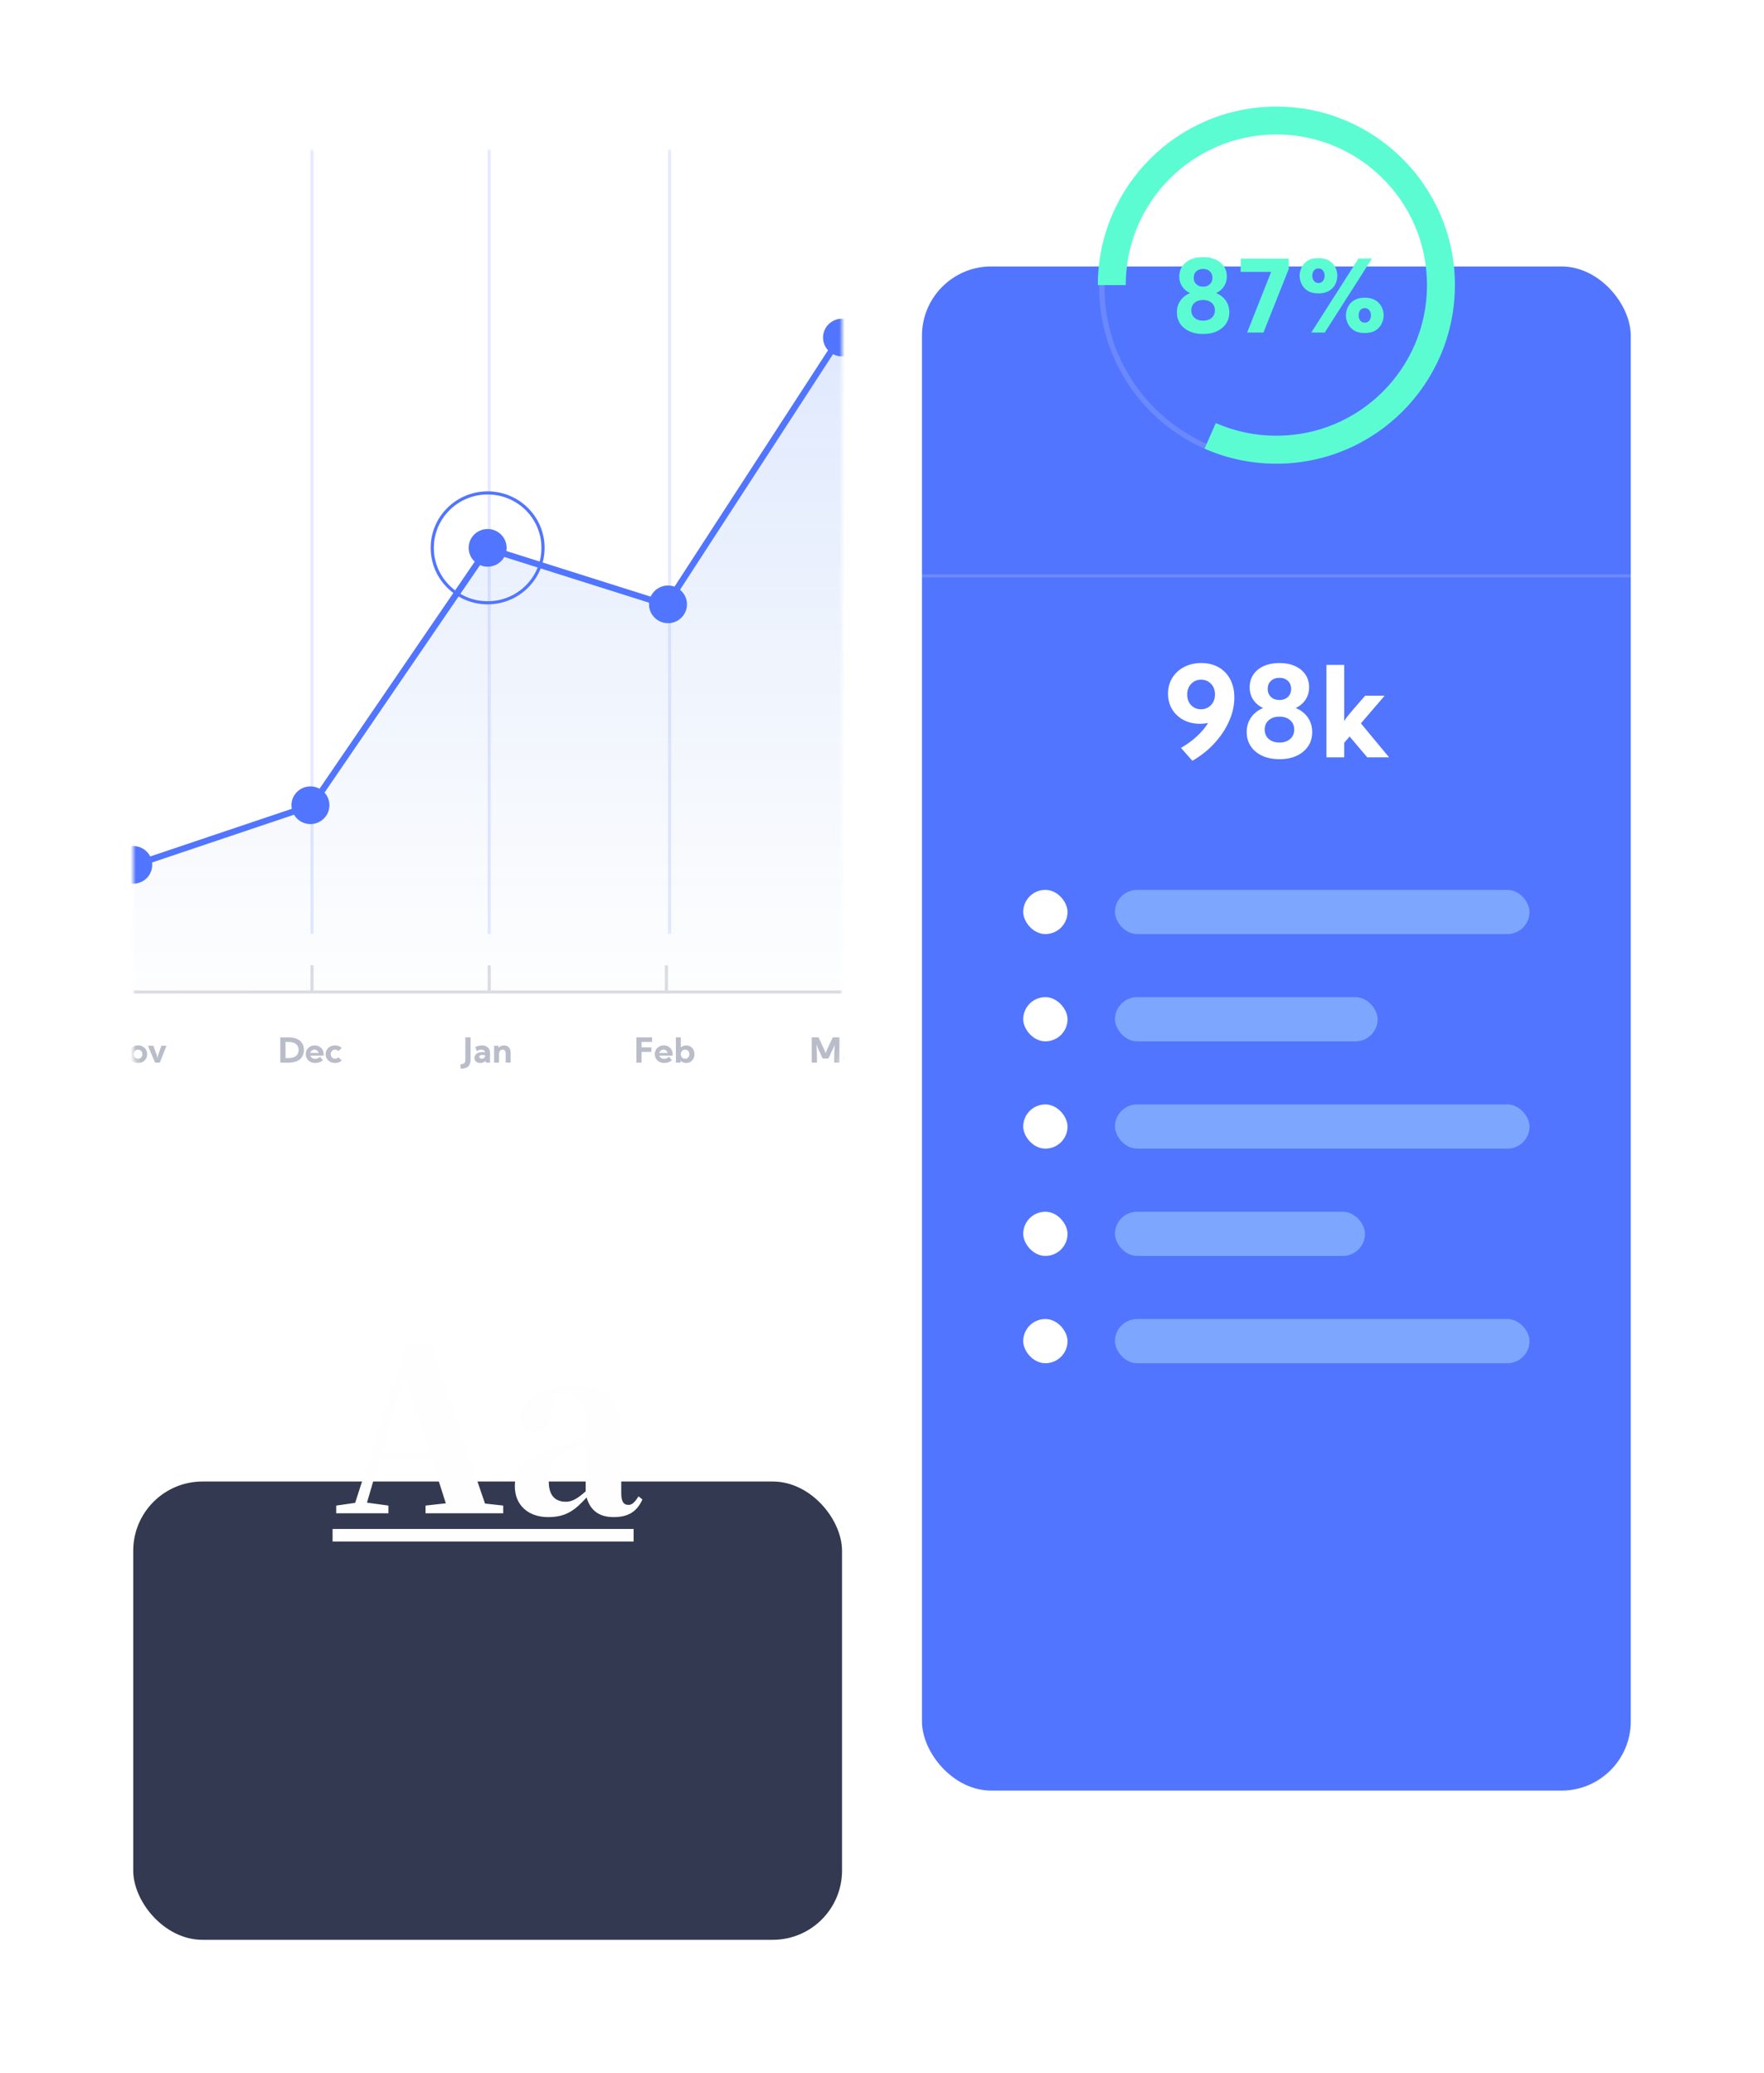 <svg width="331" height="389" viewBox="0 0 331 389" fill="none" xmlns="http://www.w3.org/2000/svg">
<g filter="url(#filter0_d_0_442)">
<rect x="25" y="28" width="133" height="182" rx="13" fill="white"/>
</g>
<mask id="mask0_0_442" style="mask-type:luminance" maskUnits="userSpaceOnUse" x="25" y="28" width="133" height="182">
<rect x="25" y="28" width="133" height="182" rx="13" fill="white"/>
</mask>
<g mask="url(#mask0_0_442)">
<path fill-rule="evenodd" clip-rule="evenodd" d="M3.134 169.764L58.547 151.116L91.5 102.904L125.047 113.511L169.679 44.792V186.44L3.134 185.851V169.764Z" fill="url(#paint0_linear_0_442)"/>
<path d="M170.272 42.79V186.44H169.085L169.085 46.792L125.3 114.209L91.742 103.598L58.926 151.61L3.325 170.322L2.944 169.206L58.167 150.621L91.257 102.209L124.794 112.813L170.272 42.79Z" fill="#5175FF"/>
<rect opacity="0.152" x="91.5" y="28" width="0.594" height="147.249" fill="#5175FF"/>
<rect opacity="0.152" x="58.25" y="28" width="0.594" height="147.249" fill="#5175FF"/>
<rect opacity="0.152" x="125.344" y="28" width="0.594" height="147.249" fill="#5175FF"/>
<ellipse cx="91.5" cy="102.803" rx="3.562" ry="3.534" fill="#5175FF"/>
<path fill-rule="evenodd" clip-rule="evenodd" d="M102.188 102.803C102.188 96.947 97.403 92.201 91.5 92.201C85.597 92.201 80.812 96.947 80.812 102.803C80.812 108.658 85.597 113.405 91.5 113.405C97.403 113.405 102.188 108.658 102.188 102.803ZM81.406 102.803C81.406 97.273 85.925 92.79 91.5 92.79C97.075 92.79 101.594 97.273 101.594 102.803C101.594 108.333 97.075 112.816 91.5 112.816C85.925 112.816 81.406 108.333 81.406 102.803Z" fill="#5175FF"/>
<ellipse cx="58.25" cy="151.1" rx="3.562" ry="3.534" fill="#5175FF"/>
<ellipse cx="125.344" cy="113.405" rx="3.562" ry="3.534" fill="#5175FF"/>
<ellipse cx="158" cy="63.34" rx="3.562" ry="3.534" fill="#5175FF"/>
<ellipse cx="25" cy="162.291" rx="3.562" ry="3.534" fill="#5175FF"/>
<path opacity="0.5" fill-rule="evenodd" clip-rule="evenodd" d="M87.845 200.132C87.547 200.402 87.078 200.537 86.441 200.537L86.377 199.715C87.004 199.715 87.317 199.45 87.317 198.92V194.653H88.293V198.86C88.293 199.438 88.144 199.862 87.845 200.132ZM90.684 199.354C90.512 199.426 90.325 199.461 90.121 199.461C89.797 199.461 89.533 199.375 89.328 199.202C89.123 199.029 89.02 198.804 89.02 198.528C89.02 198.317 89.082 198.129 89.204 197.962C89.326 197.795 89.495 197.663 89.709 197.566C89.924 197.469 90.17 197.421 90.446 197.421C90.533 197.421 90.625 197.426 90.722 197.437C90.819 197.447 90.916 197.461 91.014 197.478C90.944 197.134 90.692 196.962 90.258 196.962C90.001 196.962 89.742 197.058 89.483 197.25L89.167 196.481C89.388 196.376 89.606 196.298 89.821 196.247C90.036 196.197 90.24 196.171 90.433 196.171C90.742 196.171 91.009 196.229 91.235 196.344C91.462 196.459 91.638 196.621 91.763 196.831C91.888 197.041 91.951 197.287 91.951 197.57V199.398H91.18L91.119 199.06C91 199.184 90.855 199.282 90.684 199.354ZM90.385 198.671C90.251 198.671 90.144 198.638 90.062 198.574C89.98 198.51 89.939 198.425 89.939 198.319C89.939 198.203 89.989 198.114 90.09 198.05C90.191 197.987 90.332 197.956 90.513 197.956C90.6 197.956 90.689 197.963 90.779 197.978C90.87 197.992 90.954 198.013 91.033 198.038V198.101C91.033 198.261 90.971 198.396 90.846 198.506C90.722 198.616 90.568 198.671 90.385 198.671ZM93.635 197.794V199.398H92.717V196.235H93.52L93.558 196.621C93.684 196.477 93.834 196.366 94.01 196.288C94.185 196.21 94.378 196.171 94.589 196.171C94.961 196.171 95.257 196.293 95.478 196.537C95.7 196.78 95.81 197.119 95.81 197.554V199.398H94.888V197.731C94.888 197.218 94.695 196.962 94.308 196.962C94.108 196.962 93.946 197.035 93.822 197.181C93.697 197.326 93.635 197.531 93.635 197.794Z" fill="#747B95"/>
<path opacity="0.5" fill-rule="evenodd" clip-rule="evenodd" d="M54.101 199.404C55.041 199.404 55.763 199.197 56.266 198.781C56.77 198.366 57.022 197.78 57.022 197.025C57.022 196.272 56.77 195.69 56.266 195.277C55.763 194.865 55.041 194.659 54.101 194.659H52.596V199.404H54.101ZM54.123 198.55H53.572V195.513H54.123C54.74 195.513 55.212 195.645 55.541 195.909C55.869 196.172 56.033 196.544 56.033 197.025C56.033 197.508 55.869 197.883 55.541 198.15C55.212 198.417 54.74 198.55 54.123 198.55ZM59.865 199.354C59.624 199.425 59.393 199.461 59.172 199.461C58.819 199.461 58.507 199.39 58.237 199.248C57.967 199.105 57.756 198.909 57.603 198.659C57.45 198.409 57.373 198.125 57.373 197.807C57.373 197.492 57.446 197.212 57.593 196.967C57.74 196.721 57.94 196.527 58.194 196.385C58.448 196.242 58.737 196.171 59.06 196.171C59.381 196.171 59.666 196.242 59.916 196.383C60.166 196.524 60.363 196.718 60.508 196.965C60.652 197.212 60.725 197.495 60.725 197.813V198.088H58.237C58.295 198.263 58.4 198.406 58.554 198.515C58.709 198.625 58.889 198.68 59.095 198.68C59.316 198.68 59.499 198.644 59.645 198.574C59.791 198.503 59.923 198.412 60.042 198.3L60.597 198.958C60.35 199.15 60.106 199.282 59.865 199.354ZM59.781 197.582H58.218C58.263 197.401 58.357 197.252 58.5 197.136C58.644 197.02 58.813 196.962 59.009 196.962C59.202 196.962 59.368 197.019 59.507 197.133C59.645 197.247 59.736 197.396 59.781 197.582ZM63.571 199.338C63.355 199.42 63.121 199.461 62.868 199.461C62.53 199.461 62.228 199.39 61.964 199.248C61.699 199.105 61.49 198.91 61.337 198.662C61.184 198.415 61.107 198.133 61.107 197.816C61.107 197.5 61.184 197.218 61.337 196.97C61.49 196.722 61.699 196.527 61.964 196.385C62.228 196.242 62.53 196.171 62.868 196.171C63.121 196.171 63.355 196.212 63.571 196.294C63.787 196.377 63.972 196.492 64.127 196.639L63.48 197.244C63.327 197.056 63.123 196.962 62.868 196.962C62.634 196.962 62.44 197.043 62.287 197.206C62.134 197.368 62.058 197.572 62.058 197.816C62.058 198.061 62.134 198.264 62.287 198.427C62.44 198.589 62.634 198.67 62.868 198.67C63.123 198.67 63.327 198.576 63.48 198.389L64.127 198.993C63.972 199.141 63.787 199.256 63.571 199.338Z" fill="#747B95"/>
<path opacity="0.5" fill-rule="evenodd" clip-rule="evenodd" d="M20.157 196.203V199.398H19.201V194.653H20.17L22.626 197.842V194.653H23.602V199.398H22.616L20.157 196.203ZM26.784 199.248C26.529 199.39 26.238 199.461 25.91 199.461C25.583 199.461 25.291 199.39 25.035 199.248C24.779 199.106 24.577 198.91 24.429 198.663C24.281 198.415 24.207 198.133 24.207 197.816C24.207 197.5 24.281 197.218 24.429 196.97C24.577 196.722 24.779 196.527 25.035 196.385C25.291 196.243 25.583 196.171 25.91 196.171C26.238 196.171 26.529 196.243 26.784 196.385C27.039 196.527 27.241 196.722 27.389 196.97C27.536 197.218 27.61 197.5 27.61 197.816C27.61 198.133 27.536 198.415 27.389 198.663C27.241 198.91 27.039 199.106 26.784 199.248ZM25.91 198.671C25.677 198.671 25.483 198.589 25.33 198.427C25.177 198.265 25.1 198.061 25.1 197.816C25.1 197.572 25.177 197.368 25.33 197.206C25.483 197.043 25.677 196.962 25.91 196.962C26.144 196.962 26.338 197.043 26.491 197.206C26.644 197.368 26.72 197.572 26.72 197.816C26.72 198.061 26.644 198.265 26.491 198.427C26.338 198.589 26.144 198.671 25.91 198.671ZM30.279 196.235H31.246L29.986 199.398H29.093L27.77 196.235H28.768L29.345 197.775C29.375 197.855 29.408 197.972 29.445 198.126C29.483 198.28 29.512 198.42 29.533 198.544H29.546C29.572 198.42 29.604 198.281 29.643 198.13C29.683 197.978 29.717 197.86 29.747 197.775L30.279 196.235Z" fill="#747B95"/>
<path opacity="0.5" fill-rule="evenodd" clip-rule="evenodd" d="M120.386 199.398V197.386H122.229V196.532H120.386V195.507H122.357V194.653H119.41V199.398H120.386ZM124.665 199.461C124.887 199.461 125.118 199.426 125.359 199.354C125.6 199.282 125.844 199.15 126.091 198.958L125.536 198.3C125.417 198.412 125.285 198.503 125.139 198.574C124.993 198.645 124.81 198.68 124.589 198.68C124.383 198.68 124.202 198.625 124.048 198.516C123.894 198.406 123.788 198.264 123.731 198.088H126.218V197.813C126.218 197.495 126.146 197.212 126.002 196.965C125.857 196.719 125.66 196.525 125.41 196.383C125.16 196.242 124.875 196.171 124.554 196.171C124.231 196.171 123.942 196.243 123.688 196.385C123.434 196.527 123.234 196.721 123.087 196.967C122.94 197.213 122.867 197.493 122.867 197.807C122.867 198.125 122.943 198.41 123.096 198.659C123.249 198.909 123.461 199.106 123.731 199.248C124.001 199.39 124.312 199.461 124.665 199.461ZM123.712 197.582H125.275C125.23 197.397 125.138 197.247 125 197.133C124.862 197.019 124.696 196.962 124.503 196.962C124.307 196.962 124.138 197.02 123.994 197.136C123.851 197.252 123.757 197.401 123.712 197.582ZM128.76 199.461C129.06 199.461 129.327 199.39 129.561 199.248C129.795 199.106 129.978 198.91 130.112 198.663C130.246 198.415 130.313 198.133 130.313 197.816C130.313 197.5 130.246 197.218 130.112 196.97C129.978 196.722 129.795 196.527 129.561 196.385C129.327 196.243 129.06 196.171 128.76 196.171C128.56 196.171 128.374 196.205 128.202 196.271C128.03 196.337 127.877 196.43 127.743 196.548V194.653H126.824V199.398H127.692L127.714 199.057C127.848 199.185 128.004 199.285 128.183 199.355C128.362 199.426 128.554 199.461 128.76 199.461ZM127.972 198.427C128.126 198.589 128.319 198.671 128.553 198.671C128.787 198.671 128.98 198.589 129.133 198.427C129.286 198.265 129.363 198.061 129.363 197.816C129.363 197.572 129.286 197.368 129.133 197.206C128.98 197.043 128.787 196.962 128.553 196.962C128.319 196.962 128.126 197.043 127.972 197.206C127.819 197.368 127.743 197.572 127.743 197.816C127.743 198.061 127.819 198.265 127.972 198.427Z" fill="#747B95"/>
<path opacity="0.5" fill-rule="evenodd" clip-rule="evenodd" d="M153.282 198.12C153.287 198.498 153.29 198.924 153.29 199.398H152.314V194.653H153.583L154.635 196.889C154.684 197.012 154.733 197.135 154.781 197.258C154.828 197.381 154.875 197.505 154.919 197.63C154.964 197.501 155.011 197.373 155.061 197.247C155.111 197.12 155.163 197.001 155.216 196.889L156.265 194.653H157.509V199.398H156.533C156.533 198.82 156.538 198.256 156.549 197.706C156.56 197.155 156.582 196.604 156.616 196.051C156.561 196.197 156.503 196.341 156.442 196.485C156.382 196.628 156.318 196.769 156.252 196.908L155.446 198.623H154.374L153.57 196.915C153.504 196.754 153.441 196.597 153.379 196.442C153.317 196.287 153.257 196.131 153.197 195.975C153.221 196.342 153.239 196.697 153.253 197.04C153.267 197.382 153.276 197.743 153.282 198.12ZM159.899 199.354C159.728 199.426 159.54 199.461 159.336 199.461C159.013 199.461 158.749 199.375 158.544 199.202C158.339 199.029 158.236 198.804 158.236 198.528C158.236 198.317 158.297 198.129 158.419 197.962C158.542 197.795 158.71 197.663 158.925 197.566C159.14 197.469 159.385 197.421 159.661 197.421C159.749 197.421 159.841 197.426 159.937 197.437C160.034 197.447 160.131 197.461 160.229 197.478C160.159 197.134 159.907 196.962 159.473 196.962C159.216 196.962 158.958 197.058 158.698 197.25L158.383 196.481C158.604 196.376 158.822 196.298 159.036 196.247C159.251 196.197 159.455 196.171 159.649 196.171C159.957 196.171 160.224 196.229 160.451 196.344C160.677 196.459 160.853 196.621 160.979 196.831C161.104 197.041 161.167 197.287 161.167 197.57V199.398H160.395L160.334 199.06C160.215 199.184 160.07 199.282 159.899 199.354ZM159.601 198.671C159.467 198.671 159.359 198.638 159.277 198.574C159.195 198.51 159.154 198.425 159.154 198.319C159.154 198.203 159.205 198.114 159.306 198.05C159.407 197.987 159.548 197.956 159.728 197.956C159.816 197.956 159.904 197.963 159.995 197.978C160.085 197.992 160.17 198.013 160.248 198.038V198.101C160.248 198.261 160.186 198.396 160.062 198.506C159.937 198.616 159.784 198.671 159.601 198.671ZM162.851 198.003V199.398H161.932V196.235H162.736L162.78 196.687C163.012 196.343 163.331 196.171 163.737 196.171C163.875 196.171 164.018 196.192 164.164 196.235L164.037 197.022C163.914 196.982 163.792 196.962 163.673 196.962C163.427 196.962 163.228 197.052 163.077 197.233C162.926 197.413 162.851 197.67 162.851 198.003Z" fill="#747B95"/>
<rect opacity="0.25" x="25" y="185.851" width="133" height="0.589" fill="#747B95"/>
<rect opacity="0.25" x="91.5" y="181.139" width="0.594" height="4.712" fill="#747B95"/>
<rect opacity="0.25" x="58.25" y="181.139" width="0.594" height="4.712" fill="#747B95"/>
<rect opacity="0.25" x="124.75" y="181.139" width="0.594" height="4.712" fill="#747B95"/>
</g>
<g filter="url(#filter1_d_0_442)">
<rect x="25" y="228" width="133" height="86" rx="13" fill="#333950"/>
</g>
<mask id="mask1_0_442" style="mask-type:luminance" maskUnits="userSpaceOnUse" x="25" y="228" width="133" height="86">
<rect x="25" y="228" width="133" height="86" rx="13" fill="white"/>
</mask>
<g mask="url(#mask1_0_442)">
<path fill-rule="evenodd" clip-rule="evenodd" d="M72.88 282.517V283.959H63.09V282.517L66.638 282.008L76.3 252.151H80.746L91.006 282.135L94.426 282.517V283.959H79.848V282.517L83.653 282.093L81.045 273.907H71.213L68.862 281.966L72.88 282.517ZM71.64 272.423H80.575L75.915 257.919L71.64 272.423ZM115.117 284.68C117.853 284.68 119.477 283.704 120.546 281.372L119.819 280.778C119.007 282.05 118.537 282.39 117.896 282.39C117.083 282.39 116.57 281.838 116.57 280.227V268.818C116.57 262.669 114.134 260.081 108.063 260.081C101.437 260.081 97.718 262.626 97.376 266.613C97.718 268.012 98.787 268.776 100.325 268.776C101.95 268.776 103.403 267.631 103.532 264.747L103.831 261.736C104.472 261.608 105.028 261.566 105.626 261.566C108.875 261.566 109.901 262.881 109.901 267.291V269.878C108.405 270.26 106.909 270.642 105.712 270.981C98.829 272.974 96.606 275.053 96.606 278.912C96.606 282.474 99.171 284.68 102.848 284.68C106.268 284.68 107.892 283.365 110.072 280.99C110.714 283.28 112.295 284.68 115.117 284.68ZM102.976 278.064C102.976 280.608 104.173 281.796 106.182 281.796C107.336 281.796 108.32 281.245 109.901 279.845V271.024C108.918 271.278 108.063 271.532 107.55 271.744C104.558 272.974 102.976 274.968 102.976 278.064Z" fill="#FEFEFE"/>
<path d="M62.406 286.904V289.26H118.891V286.904H62.406Z" fill="#FEFEFE"/>
<g opacity="0.15">
<path d="M-14.781 269.822V272.178H41.703V269.822H-14.781Z" fill="#FEFEFE"/>
</g>
<g opacity="0.15">
<path d="M139.594 269.822V272.178H196.078V269.822H139.594Z" fill="#FEFEFE"/>
</g>
</g>
<g filter="url(#filter2_d_0_442)">
<rect x="173" width="133" height="286" rx="13" fill="#5175FF"/>
</g>
<rect opacity="0.15" x="173" y="107.768" width="133" height="0.592" fill="white"/>
<path opacity="0.146" d="M272.25 53.884C272.25 71.92 257.589 86.543 239.5 86.543C221.411 86.543 206.75 71.92 206.75 53.884C206.75 35.848 221.411 21.225 239.5 21.225C257.589 21.225 272.25 35.848 272.25 53.884Z" stroke="white" stroke-linejoin="round"/>
<g clip-path="url(#clip0_0_442)">
<path d="M226.025 84.179L228.132 79.388C231.682 80.949 235.531 81.766 239.5 81.766C255.111 81.766 267.766 69.111 267.766 53.5C267.766 37.889 255.111 25.234 239.5 25.234C223.889 25.234 211.234 37.889 211.234 53.5H206C206 34.998 220.998 20 239.5 20C258.002 20 273 34.998 273 53.5C273 72.001 258.002 87 239.5 87C234.802 87 230.236 86.031 226.025 84.179Z" fill="#5CFCD3"/>
</g>
<path fill-rule="evenodd" clip-rule="evenodd" d="M225.751 62.675C226.734 62.675 227.594 62.505 228.33 62.166C229.066 61.827 229.64 61.352 230.051 60.741C230.462 60.131 230.668 59.421 230.668 58.613C230.668 57.774 230.45 57.042 230.014 56.416C229.578 55.79 228.973 55.316 228.2 54.996C228.825 54.694 229.315 54.274 229.671 53.737C230.026 53.201 230.204 52.581 230.204 51.878C230.204 51.15 230.019 50.513 229.647 49.967C229.276 49.421 228.757 48.997 228.089 48.695C227.421 48.393 226.642 48.242 225.751 48.242C224.854 48.242 224.07 48.393 223.399 48.695C222.728 48.997 222.207 49.421 221.836 49.967C221.465 50.513 221.279 51.15 221.279 51.878C221.279 52.587 221.457 53.209 221.813 53.742C222.168 54.276 222.662 54.694 223.292 54.996C222.526 55.316 221.924 55.79 221.488 56.416C221.052 57.042 220.834 57.774 220.834 58.613C220.834 59.421 221.04 60.131 221.451 60.741C221.862 61.352 222.436 61.827 223.172 62.166C223.908 62.505 224.768 62.675 225.751 62.675ZM225.751 53.793C225.225 53.793 224.8 53.64 224.475 53.335C224.151 53.03 223.988 52.627 223.988 52.128C223.988 51.622 224.151 51.218 224.475 50.916C224.8 50.613 225.225 50.462 225.751 50.462C226.271 50.462 226.693 50.613 227.017 50.916C227.342 51.218 227.504 51.622 227.504 52.128C227.504 52.627 227.342 53.03 227.017 53.335C226.693 53.64 226.271 53.793 225.751 53.793ZM224.141 59.64C224.546 59.998 225.083 60.177 225.751 60.177C226.419 60.177 226.955 59.998 227.361 59.64C227.766 59.282 227.968 58.814 227.968 58.234C227.968 57.648 227.766 57.178 227.361 56.823C226.955 56.468 226.419 56.291 225.751 56.291C225.083 56.291 224.546 56.468 224.141 56.823C223.736 57.178 223.534 57.648 223.534 58.234C223.534 58.814 223.736 59.282 224.141 59.64ZM237.079 62.397L241.819 50.481V48.519H232.802V51.017H238.526L234.017 62.397H237.079ZM249.056 54.741C248.604 54.948 248.051 55.051 247.395 55.051C246.523 55.051 245.829 54.875 245.312 54.524C244.796 54.172 244.425 53.74 244.199 53.229C243.973 52.717 243.86 52.22 243.86 51.739C243.86 51.258 243.973 50.761 244.199 50.249C244.425 49.737 244.796 49.306 245.312 48.954C245.829 48.602 246.523 48.427 247.395 48.427C248.051 48.427 248.604 48.53 249.056 48.737C249.507 48.943 249.872 49.212 250.15 49.542C250.429 49.872 250.63 50.229 250.753 50.615C250.877 51 250.939 51.375 250.939 51.739C250.939 52.097 250.877 52.47 250.753 52.858C250.63 53.247 250.429 53.606 250.15 53.936C249.872 54.266 249.507 54.535 249.056 54.741ZM248.573 62.407L257.452 48.501H254.919L246.05 62.407H248.573ZM246.551 52.71C246.755 52.976 247.036 53.108 247.395 53.108C247.76 53.108 248.044 52.976 248.249 52.71C248.453 52.445 248.555 52.121 248.555 51.739C248.555 51.357 248.453 51.033 248.249 50.767C248.044 50.502 247.76 50.37 247.395 50.37C247.036 50.37 246.755 50.502 246.551 50.767C246.347 51.033 246.245 51.357 246.245 51.739C246.245 52.121 246.347 52.445 246.551 52.71ZM256.088 62.49C256.96 62.49 257.654 62.314 258.171 61.962C258.687 61.611 259.06 61.179 259.289 60.667C259.517 60.155 259.632 59.659 259.632 59.178C259.632 58.82 259.57 58.448 259.446 58.063C259.323 57.677 259.122 57.318 258.843 56.985C258.565 56.652 258.2 56.382 257.749 56.175C257.297 55.969 256.743 55.865 256.088 55.865C255.432 55.865 254.879 55.969 254.427 56.175C253.976 56.382 253.612 56.652 253.337 56.985C253.062 57.318 252.862 57.677 252.739 58.063C252.615 58.448 252.553 58.82 252.553 59.178C252.553 59.659 252.666 60.155 252.892 60.667C253.118 61.179 253.489 61.611 254.005 61.962C254.522 62.314 255.216 62.49 256.088 62.49ZM255.239 60.154C255.44 60.416 255.723 60.547 256.088 60.547C256.453 60.547 256.737 60.416 256.941 60.154C257.146 59.892 257.248 59.569 257.248 59.187C257.248 58.798 257.146 58.471 256.941 58.206C256.737 57.941 256.453 57.808 256.088 57.808C255.723 57.808 255.44 57.941 255.239 58.206C255.038 58.471 254.938 58.798 254.938 59.187C254.938 59.569 255.038 59.892 255.239 60.154Z" fill="#5CFCD3"/>
<path fill-rule="evenodd" clip-rule="evenodd" d="M227.884 139.463C226.705 140.751 225.323 141.85 223.738 142.759L221.604 140.342C222.71 139.702 223.699 138.982 224.573 138.18C225.446 137.378 226.154 136.534 226.695 135.647C226.478 135.701 226.245 135.743 225.993 135.774C225.742 135.805 225.466 135.82 225.164 135.82C224.005 135.82 222.972 135.578 222.068 135.092C221.163 134.606 220.454 133.939 219.94 133.091C219.426 132.243 219.169 131.271 219.169 130.177C219.169 129.051 219.437 128.056 219.975 127.193C220.512 126.329 221.25 125.651 222.19 125.157C223.129 124.664 224.202 124.417 225.408 124.417C226.66 124.417 227.752 124.685 228.684 125.221C229.615 125.757 230.336 126.511 230.847 127.482C231.357 128.453 231.612 129.591 231.612 130.894C231.612 132.366 231.285 133.841 230.632 135.317C229.979 136.794 229.063 138.176 227.884 139.463ZM223.494 132.316C223.981 132.833 224.6 133.091 225.35 133.091C226.107 133.091 226.736 132.829 227.234 132.305C227.733 131.78 227.982 131.117 227.982 130.315C227.982 129.514 227.737 128.851 227.246 128.326C226.755 127.802 226.131 127.54 225.373 127.54C224.623 127.54 224.001 127.804 223.506 128.332C223.011 128.86 222.764 129.529 222.764 130.339C222.764 131.14 223.007 131.8 223.494 132.316ZM240.078 142.459C241.307 142.459 242.381 142.247 243.301 141.823C244.221 141.399 244.938 140.805 245.453 140.042C245.967 139.278 246.224 138.392 246.224 137.382C246.224 136.333 245.951 135.418 245.406 134.635C244.861 133.852 244.105 133.261 243.139 132.86C243.92 132.482 244.533 131.958 244.977 131.287C245.422 130.616 245.644 129.841 245.644 128.962C245.644 128.053 245.412 127.256 244.948 126.574C244.484 125.892 243.835 125.362 243 124.984C242.165 124.606 241.191 124.417 240.078 124.417C238.957 124.417 237.977 124.606 237.138 124.984C236.299 125.362 235.648 125.892 235.184 126.574C234.72 127.256 234.488 128.053 234.488 128.962C234.488 129.849 234.71 130.626 235.155 131.293C235.599 131.96 236.216 132.482 237.004 132.86C236.046 133.261 235.294 133.852 234.749 134.635C234.204 135.418 233.931 136.333 233.931 137.382C233.931 138.392 234.188 139.278 234.702 140.042C235.217 140.805 235.934 141.399 236.854 141.823C237.774 142.247 238.848 142.459 240.078 142.459ZM238.483 130.784C238.889 131.165 239.42 131.356 240.078 131.356C240.727 131.356 241.255 131.165 241.66 130.784C242.066 130.402 242.269 129.899 242.269 129.275C242.269 128.642 242.066 128.137 241.66 127.76C241.255 127.382 240.727 127.193 240.078 127.193C239.42 127.193 238.889 127.382 238.483 127.76C238.077 128.137 237.874 128.642 237.874 129.275C237.874 129.899 238.077 130.402 238.483 130.784ZM240.078 139.336C239.243 139.336 238.572 139.113 238.065 138.665C237.559 138.218 237.306 137.632 237.306 136.908C237.306 136.175 237.559 135.587 238.065 135.144C238.572 134.701 239.243 134.479 240.078 134.479C240.912 134.479 241.583 134.701 242.09 135.144C242.596 135.587 242.849 136.175 242.849 136.908C242.849 137.632 242.596 138.218 242.09 138.665C241.583 139.113 240.912 139.336 240.078 139.336ZM252.231 139.382V142.112H248.891V124.764H252.231V135.288C252.463 134.926 252.718 134.573 252.996 134.23C253.275 133.887 253.58 133.523 253.912 133.137L256.162 130.547H259.815L255.362 135.739L260.65 142.112H256.556L253.24 138.203L252.231 139.382Z" fill="white"/>
<rect x="192" y="166.981" width="8.312" height="8.29" rx="4.145" fill="white"/>
<rect x="209.219" y="166.981" width="77.781" height="8.29" rx="4.145" fill="#7DA7FF"/>
<rect x="192" y="187.114" width="8.312" height="8.29" rx="4.145" fill="white"/>
<rect x="209.219" y="187.114" width="49.281" height="8.29" rx="4.145" fill="#7DA7FF"/>
<rect x="192" y="207.246" width="8.312" height="8.29" rx="4.145" fill="white"/>
<rect x="209.219" y="207.246" width="77.781" height="8.29" rx="4.145" fill="#7DA7FF"/>
<rect x="192" y="227.379" width="8.312" height="8.29" rx="4.145" fill="white"/>
<rect x="209.219" y="227.379" width="46.906" height="8.29" rx="4.145" fill="#7DA7FF"/>
<rect x="192" y="247.511" width="8.312" height="8.29" rx="4.145" fill="white"/>
<rect x="209.219" y="247.511" width="77.781" height="8.29" rx="4.145" fill="#7DA7FF"/>
<defs>
<filter id="filter0_d_0_442" x="0" y="28" width="183" height="257" filterUnits="userSpaceOnUse" color-interpolation-filters="sRGB">
<feFlood flood-opacity="0" result="BackgroundImageFix"/>
<feColorMatrix in="SourceAlpha" type="matrix" values="0 0 0 0 0 0 0 0 0 0 0 0 0 0 0 0 0 0 127 0" result="hardAlpha"/>
<feMorphology radius="25" operator="erode" in="SourceAlpha" result="effect1_dropShadow_0_442"/>
<feOffset dy="50"/>
<feGaussianBlur stdDeviation="25"/>
<feColorMatrix type="matrix" values="0 0 0 0 0.293 0 0 0 0 0.36 0 0 0 0 0.605 0 0 0 0.247 0"/>
<feBlend mode="normal" in2="BackgroundImageFix" result="effect1_dropShadow_0_442"/>
<feBlend mode="normal" in="SourceGraphic" in2="effect1_dropShadow_0_442" result="shape"/>
</filter>
<filter id="filter1_d_0_442" x="0" y="228" width="183" height="161" filterUnits="userSpaceOnUse" color-interpolation-filters="sRGB">
<feFlood flood-opacity="0" result="BackgroundImageFix"/>
<feColorMatrix in="SourceAlpha" type="matrix" values="0 0 0 0 0 0 0 0 0 0 0 0 0 0 0 0 0 0 127 0" result="hardAlpha"/>
<feMorphology radius="25" operator="erode" in="SourceAlpha" result="effect1_dropShadow_0_442"/>
<feOffset dy="50"/>
<feGaussianBlur stdDeviation="25"/>
<feColorMatrix type="matrix" values="0 0 0 0 0.293 0 0 0 0 0.36 0 0 0 0 0.605 0 0 0 0.247 0"/>
<feBlend mode="normal" in2="BackgroundImageFix" result="effect1_dropShadow_0_442"/>
<feBlend mode="normal" in="SourceGraphic" in2="effect1_dropShadow_0_442" result="shape"/>
</filter>
<filter id="filter2_d_0_442" x="148" y="0" width="183" height="361" filterUnits="userSpaceOnUse" color-interpolation-filters="sRGB">
<feFlood flood-opacity="0" result="BackgroundImageFix"/>
<feColorMatrix in="SourceAlpha" type="matrix" values="0 0 0 0 0 0 0 0 0 0 0 0 0 0 0 0 0 0 127 0" result="hardAlpha"/>
<feMorphology radius="25" operator="erode" in="SourceAlpha" result="effect1_dropShadow_0_442"/>
<feOffset dy="50"/>
<feGaussianBlur stdDeviation="25"/>
<feColorMatrix type="matrix" values="0 0 0 0 0.293 0 0 0 0 0.36 0 0 0 0 0.605 0 0 0 0.247 0"/>
<feBlend mode="normal" in2="BackgroundImageFix" result="effect1_dropShadow_0_442"/>
<feBlend mode="normal" in="SourceGraphic" in2="effect1_dropShadow_0_442" result="shape"/>
</filter>
<linearGradient id="paint0_linear_0_442" x1="3.134" y1="44.792" x2="3.134" y2="186.44" gradientUnits="userSpaceOnUse">
<stop stop-color="#024AFF" stop-opacity="0.148"/>
<stop offset="1" stop-color="#3B77CF" stop-opacity="0.01"/>
</linearGradient>
<clipPath id="clip0_0_442">
<rect width="67" height="67" fill="white" transform="translate(206 20)"/>
</clipPath>
</defs>
</svg>
